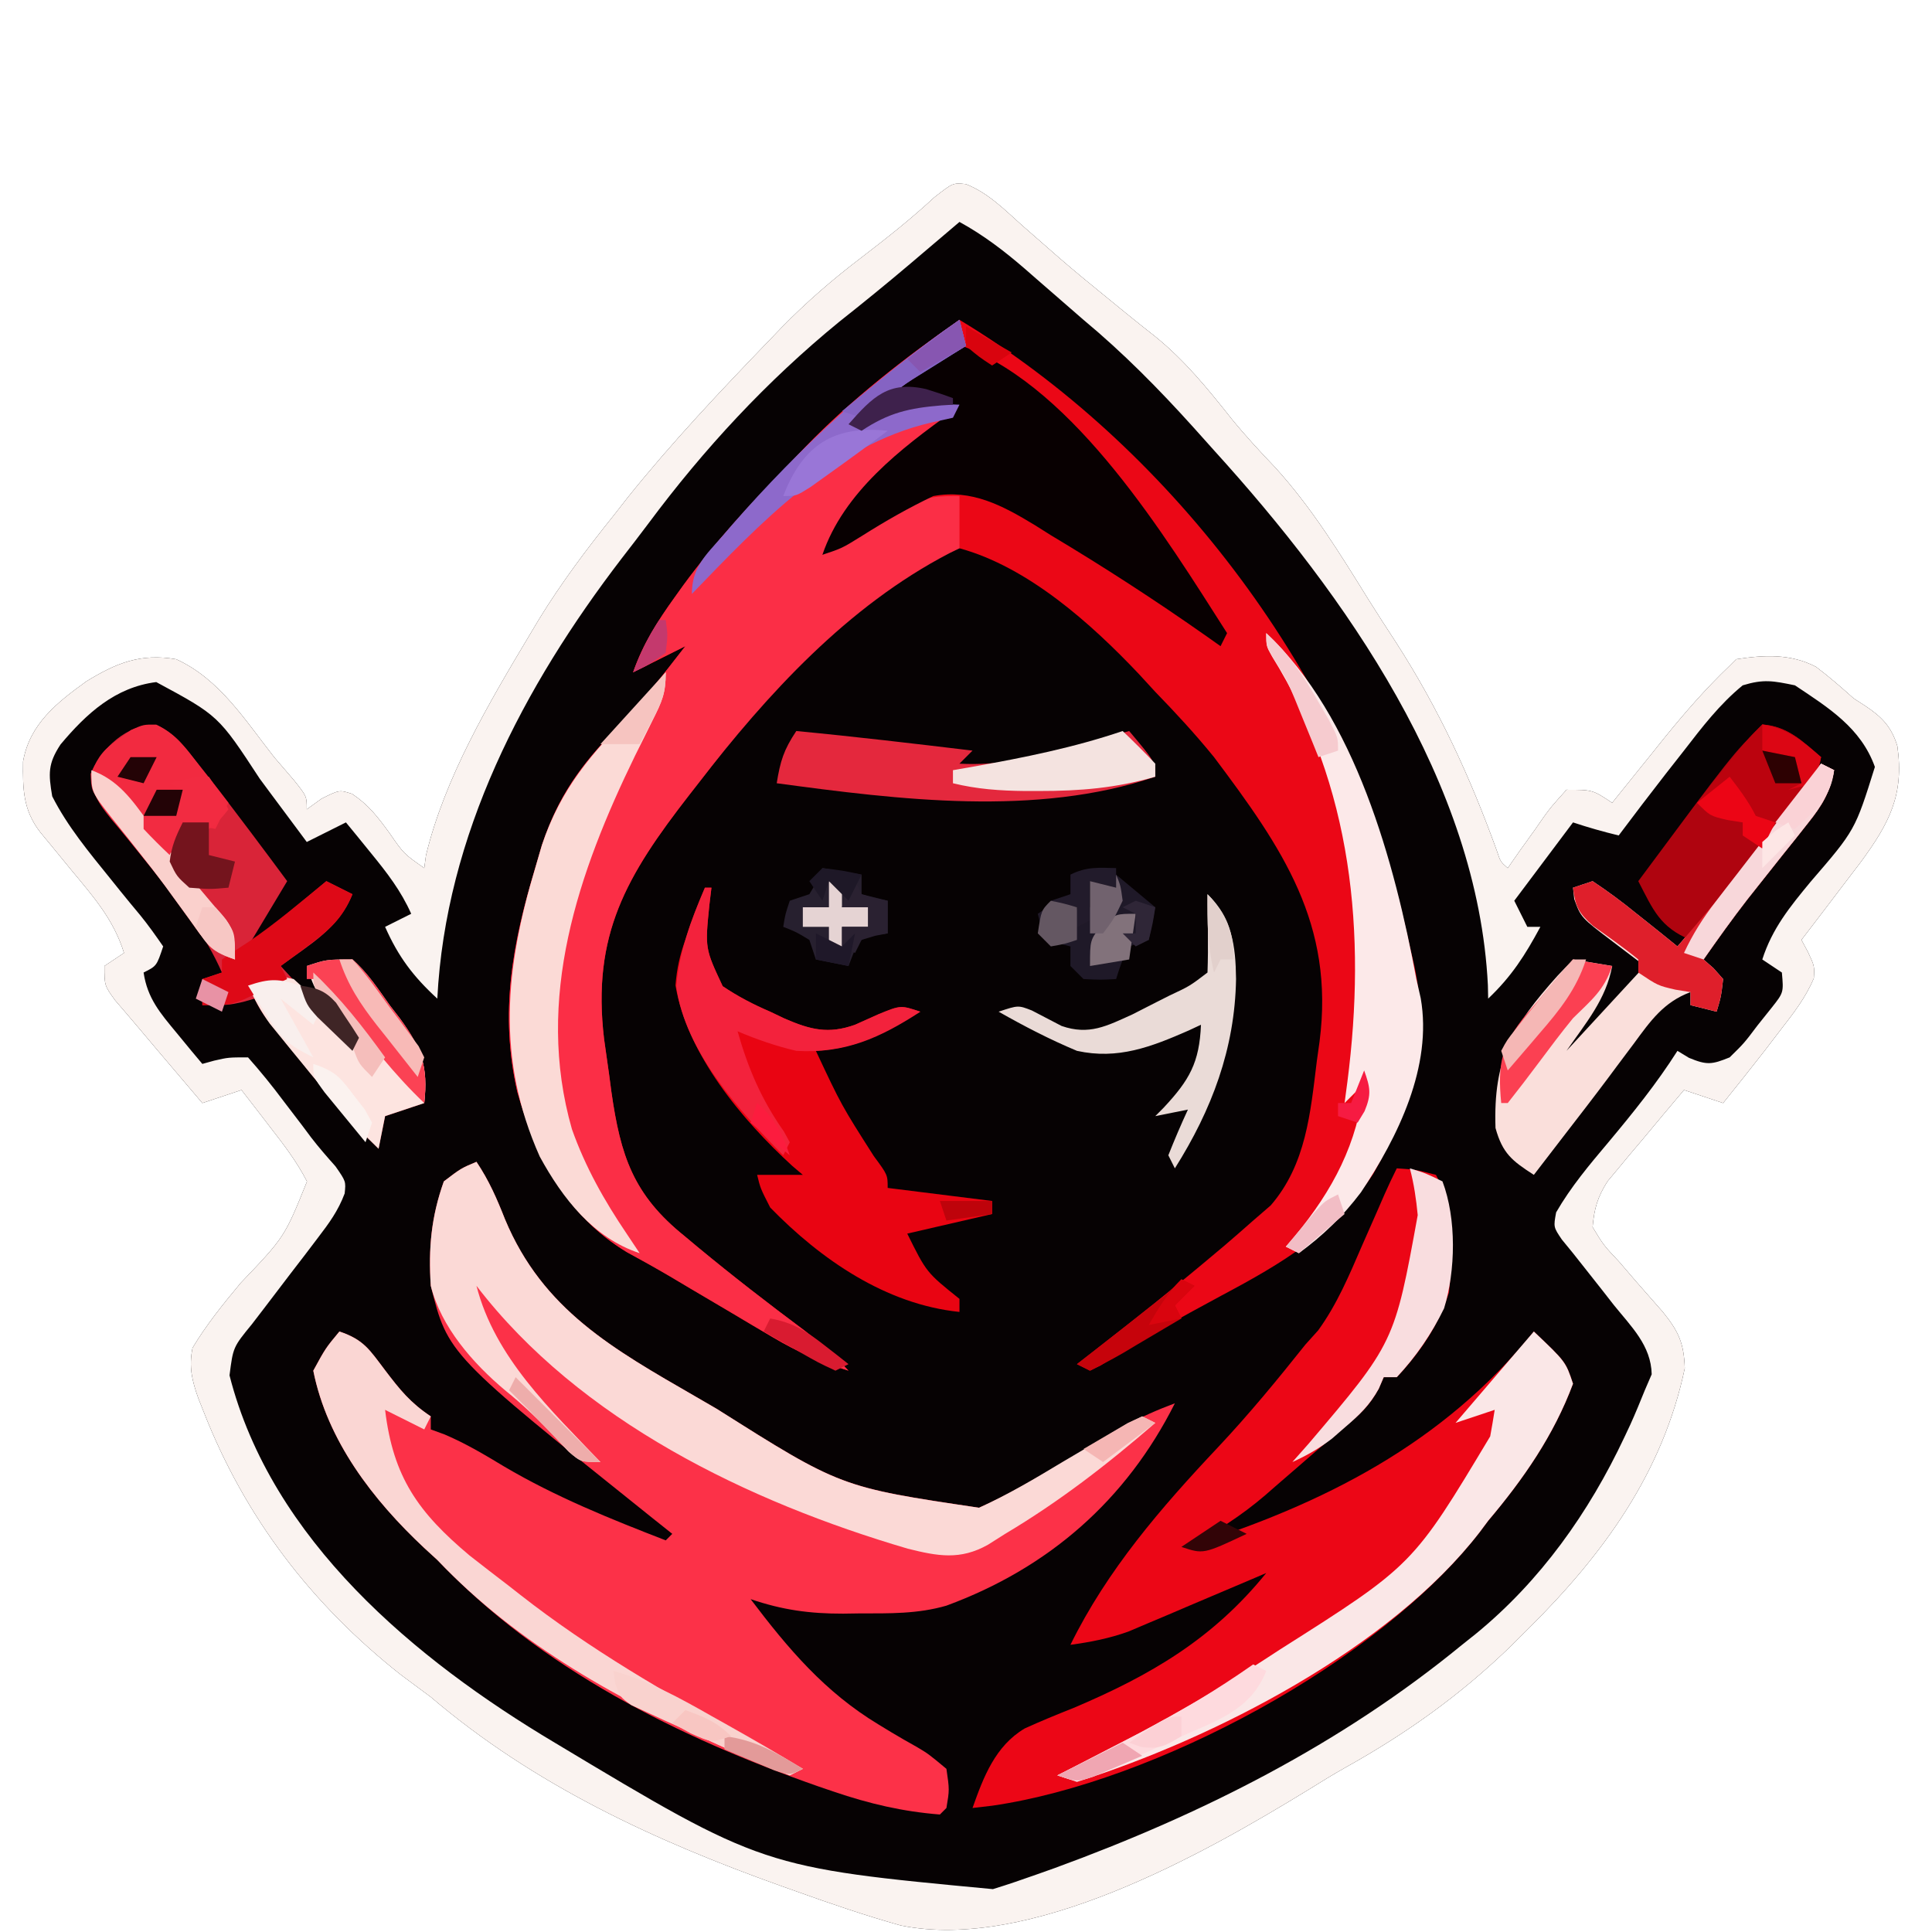 <?xml version="1.0" encoding="UTF-8"?>
<svg version="1.1" xmlns="http://www.w3.org/2000/svg" width="296" height="296">
<path d="M0 0 C3.392 1.334 5.891 3.891 8.574 6.291 C9.826 7.388 11.079 8.485 12.332 9.58 C12.953 10.124 13.573 10.669 14.212 11.229 C16.749 13.43 19.342 15.55 21.949 17.666 C22.832 18.388 23.715 19.11 24.625 19.854 C26.051 21.011 27.483 22.16 28.93 23.291 C33.523 26.991 37.04 31.344 40.699 35.955 C42.829 38.567 45.06 40.981 47.387 43.416 C52.97 49.561 57.234 56.484 61.592 63.519 C62.992 65.76 64.429 67.974 65.875 70.186 C72.44 80.375 77.215 90.734 81.339 102.127 C81.889 103.798 81.889 103.798 83.012 104.791 C83.615 103.925 84.219 103.059 84.84 102.166 C85.647 101.041 86.454 99.916 87.262 98.791 C87.658 98.219 88.053 97.646 88.461 97.057 C89.653 95.416 89.653 95.416 92.012 92.791 C96.012 92.791 96.012 92.791 99.012 94.791 C99.38 94.333 99.747 93.874 100.126 93.402 C101.814 91.3 103.507 89.202 105.199 87.104 C105.778 86.382 106.356 85.661 106.951 84.918 C110.13 80.985 113.356 77.286 117.012 73.791 C117.342 73.461 117.672 73.131 118.012 72.791 C122.288 72.133 126.341 71.919 130.242 73.955 C132.261 75.478 134.126 77.107 136.012 78.791 C136.604 79.174 137.195 79.557 137.805 79.951 C140.344 81.634 141.831 83.187 142.707 86.115 C143.758 93.592 141.484 97.882 137.094 103.877 C136.009 105.31 134.919 106.74 133.824 108.166 C133.266 108.902 132.707 109.638 132.131 110.396 C130.762 112.198 129.389 113.996 128.012 115.791 C128.344 116.412 128.676 117.034 129.019 117.674 C130.012 119.791 130.012 119.791 129.906 121.67 C128.616 124.73 126.723 127.102 124.699 129.729 C123.92 130.748 123.14 131.768 122.336 132.818 C120.246 135.491 118.139 138.148 116.012 140.791 C114.032 140.131 112.052 139.471 110.012 138.791 C107.851 141.341 105.711 143.908 103.574 146.479 C102.963 147.2 102.351 147.921 101.721 148.664 C101.138 149.37 100.554 150.076 99.953 150.803 C99.414 151.447 98.875 152.091 98.319 152.755 C96.782 155.149 96.258 156.962 96.012 159.791 C97.687 162.561 97.687 162.561 100.137 165.166 C100.962 166.129 101.787 167.092 102.637 168.084 C104.011 169.65 105.386 171.215 106.762 172.779 C109.182 175.77 110.003 177.541 110.137 181.416 C106.765 197.443 97.65 209.932 86.199 221.291 C85.288 222.198 84.377 223.105 83.438 224.04 C75.674 231.55 67.496 237.374 58.087 242.621 C56.238 243.663 54.43 244.777 52.629 245.9 C36.211 255.985 9.785 270.819 -9.988 266.791 C-15.426 265.266 -20.735 263.445 -26.051 261.541 C-26.795 261.277 -27.539 261.013 -28.305 260.741 C-47.732 253.803 -66.188 245.262 -81.988 231.791 C-83.525 230.639 -85.067 229.493 -86.613 228.354 C-100.261 217.57 -110.465 204.276 -116.801 188.041 C-117.061 187.386 -117.322 186.731 -117.591 186.056 C-118.582 183.27 -119.074 181.224 -118.492 178.303 C-116.344 174.716 -113.782 171.564 -111.113 168.354 C-104.383 161.307 -104.383 161.307 -100.953 152.807 C-102.494 149.805 -104.482 147.19 -106.551 144.541 C-107.188 143.71 -107.188 143.71 -107.838 142.861 C-108.882 141.5 -109.934 140.145 -110.988 138.791 C-113.958 139.781 -113.958 139.781 -116.988 140.791 C-118.739 138.729 -120.489 136.667 -122.238 134.604 C-122.729 134.025 -123.22 133.447 -123.726 132.852 C-124.696 131.707 -125.663 130.56 -126.627 129.411 C-127.856 127.948 -129.101 126.5 -130.347 125.053 C-131.988 122.791 -131.988 122.791 -131.988 119.791 C-130.503 118.801 -130.503 118.801 -128.988 117.791 C-130.555 112.695 -133.707 109.135 -137.051 105.104 C-138.147 103.768 -139.242 102.43 -140.336 101.092 C-140.82 100.506 -141.305 99.92 -141.805 99.316 C-144.468 95.885 -144.508 92.694 -144.453 88.459 C-143.456 82.737 -139.286 79.451 -134.765 76.186 C-130.154 73.362 -126.487 71.857 -120.988 72.791 C-114.326 75.832 -110.416 82.167 -105.988 87.791 C-104.972 88.983 -103.953 90.172 -102.926 91.354 C-100.988 93.791 -100.988 93.791 -100.988 95.791 C-100.246 95.255 -99.503 94.719 -98.738 94.166 C-95.988 92.791 -95.988 92.791 -94.043 93.42 C-91.543 95.088 -90.13 96.928 -88.363 99.354 C-86.124 102.599 -86.124 102.599 -82.988 104.791 C-82.902 104.153 -82.815 103.515 -82.726 102.857 C-79.865 90.973 -73.092 79.504 -66.863 69.104 C-66.146 67.904 -66.146 67.904 -65.415 66.679 C-61.974 61.072 -58.106 55.917 -53.988 50.791 C-52.936 49.443 -52.936 49.443 -51.863 48.068 C-45.038 39.551 -37.56 31.644 -29.988 23.791 C-29.403 23.182 -28.818 22.573 -28.216 21.946 C-24.376 18.017 -20.358 14.551 -15.988 11.229 C-12.15 8.282 -8.412 5.337 -4.863 2.041 C-1.988 -0.209 -1.988 -0.209 0 0 Z " fill="#060203" transform="translate(147.988,28.209)"/>
<path d="M0 0 C31.797 19.179 57.775 53.178 67.375 89 C67.939 91.328 68.482 93.661 69 96 C69.354 97.529 69.354 97.529 69.715 99.09 C72.172 110.799 69.234 120.491 63.395 130.848 C57.487 139.81 49.453 144.54 40.125 149.5 C33.847 152.881 27.667 156.294 21.68 160.172 C21.125 160.445 20.571 160.718 20 161 C19.34 160.67 18.68 160.34 18 160 C18.86 159.334 19.72 158.667 20.605 157.98 C26.841 153.127 33.023 148.221 39.062 143.125 C39.585 142.686 40.108 142.246 40.647 141.794 C42.114 140.547 43.557 139.274 45 138 C45.886 137.234 46.771 136.469 47.684 135.68 C53.116 129.395 53.764 121.526 54.75 113.562 C54.888 112.577 55.026 111.592 55.168 110.576 C57.486 92.545 49.493 80.979 39 67 C36.153 63.499 33.143 60.234 30 57 C29.171 56.098 28.342 55.195 27.488 54.266 C20.184 46.545 10.516 37.874 0 35 C-15.873 39.463 -30.398 58.567 -40 71 C-40.46 71.589 -40.919 72.177 -41.393 72.784 C-50.999 85.147 -56.354 94.193 -54.449 110.191 C-54.202 111.983 -53.948 113.773 -53.688 115.562 C-53.57 116.456 -53.452 117.35 -53.33 118.271 C-51.929 128.094 -49.974 134.067 -42.125 140.375 C-41.465 140.927 -40.804 141.478 -40.124 142.047 C-34.773 146.48 -29.276 150.725 -23.707 154.879 C-21.273 156.786 -19.127 158.761 -17 161 C-21.214 159.72 -24.804 158.125 -28.59 155.883 C-29.622 155.276 -30.654 154.669 -31.717 154.043 C-33.311 153.094 -33.311 153.094 -34.938 152.125 C-37.051 150.877 -39.164 149.63 -41.277 148.383 C-42.766 147.497 -42.766 147.497 -44.285 146.594 C-46.502 145.293 -48.734 144.047 -50.992 142.82 C-60.152 137.277 -64.931 128.239 -67.75 118.25 C-70.483 106.169 -68.505 95.64 -65 84 C-64.661 82.837 -64.322 81.675 -63.973 80.477 C-61.502 73.073 -58.028 68.209 -52.582 62.656 C-48.731 58.695 -45.385 54.359 -42 50 C-45.96 51.98 -45.96 51.98 -50 54 C-48.508 49.7 -46.264 46.169 -43.625 42.5 C-43.189 41.892 -42.752 41.284 -42.303 40.657 C-37.384 33.952 -31.784 27.959 -26 22 C-25.205 21.165 -24.409 20.329 -23.59 19.469 C-16.421 12.085 -8.434 5.867 0 0 Z " fill="#EB0716" transform="translate(147,49)"/>
<path d="M0 0 C3.392 1.334 5.891 3.891 8.574 6.291 C9.826 7.388 11.079 8.485 12.332 9.58 C12.953 10.124 13.573 10.669 14.212 11.229 C16.749 13.43 19.342 15.55 21.949 17.666 C22.832 18.388 23.715 19.11 24.625 19.854 C26.051 21.011 27.483 22.16 28.93 23.291 C33.523 26.991 37.04 31.344 40.699 35.955 C42.829 38.567 45.06 40.981 47.387 43.416 C52.97 49.561 57.234 56.484 61.592 63.519 C62.992 65.76 64.429 67.974 65.875 70.186 C72.44 80.375 77.215 90.734 81.339 102.127 C81.889 103.798 81.889 103.798 83.012 104.791 C83.615 103.925 84.219 103.059 84.84 102.166 C85.647 101.041 86.454 99.916 87.262 98.791 C87.658 98.219 88.053 97.646 88.461 97.057 C89.653 95.416 89.653 95.416 92.012 92.791 C96.012 92.791 96.012 92.791 99.012 94.791 C99.38 94.333 99.747 93.874 100.126 93.402 C101.814 91.3 103.507 89.202 105.199 87.104 C105.778 86.382 106.356 85.661 106.951 84.918 C110.13 80.985 113.356 77.286 117.012 73.791 C117.342 73.461 117.672 73.131 118.012 72.791 C122.288 72.133 126.341 71.919 130.242 73.955 C132.261 75.478 134.126 77.107 136.012 78.791 C136.604 79.174 137.195 79.557 137.805 79.951 C140.344 81.634 141.831 83.187 142.707 86.115 C143.758 93.592 141.484 97.882 137.094 103.877 C136.009 105.31 134.919 106.74 133.824 108.166 C133.266 108.902 132.707 109.638 132.131 110.396 C130.762 112.198 129.389 113.996 128.012 115.791 C128.344 116.412 128.676 117.034 129.019 117.674 C130.012 119.791 130.012 119.791 129.906 121.67 C128.616 124.73 126.723 127.102 124.699 129.729 C123.92 130.748 123.14 131.768 122.336 132.818 C120.246 135.491 118.139 138.148 116.012 140.791 C114.032 140.131 112.052 139.471 110.012 138.791 C107.851 141.341 105.711 143.908 103.574 146.479 C102.963 147.2 102.351 147.921 101.721 148.664 C101.138 149.37 100.554 150.076 99.953 150.803 C99.414 151.447 98.875 152.091 98.319 152.755 C96.782 155.149 96.258 156.962 96.012 159.791 C97.687 162.561 97.687 162.561 100.137 165.166 C100.962 166.129 101.787 167.092 102.637 168.084 C104.011 169.65 105.386 171.215 106.762 172.779 C109.182 175.77 110.003 177.541 110.137 181.416 C106.765 197.443 97.65 209.932 86.199 221.291 C85.288 222.198 84.377 223.105 83.438 224.04 C75.674 231.55 67.496 237.374 58.087 242.621 C56.238 243.663 54.43 244.777 52.629 245.9 C36.211 255.985 9.785 270.819 -9.988 266.791 C-15.426 265.266 -20.735 263.445 -26.051 261.541 C-26.795 261.277 -27.539 261.013 -28.305 260.741 C-47.732 253.803 -66.188 245.262 -81.988 231.791 C-83.525 230.639 -85.067 229.493 -86.613 228.354 C-100.261 217.57 -110.465 204.276 -116.801 188.041 C-117.061 187.386 -117.322 186.731 -117.591 186.056 C-118.582 183.27 -119.074 181.224 -118.492 178.303 C-116.344 174.716 -113.782 171.564 -111.113 168.354 C-104.383 161.307 -104.383 161.307 -100.953 152.807 C-102.494 149.805 -104.482 147.19 -106.551 144.541 C-107.188 143.71 -107.188 143.71 -107.838 142.861 C-108.882 141.5 -109.934 140.145 -110.988 138.791 C-113.958 139.781 -113.958 139.781 -116.988 140.791 C-118.739 138.729 -120.489 136.667 -122.238 134.604 C-122.729 134.025 -123.22 133.447 -123.726 132.852 C-124.696 131.707 -125.663 130.56 -126.627 129.411 C-127.856 127.948 -129.101 126.5 -130.347 125.053 C-131.988 122.791 -131.988 122.791 -131.988 119.791 C-130.503 118.801 -130.503 118.801 -128.988 117.791 C-130.555 112.695 -133.707 109.135 -137.051 105.104 C-138.147 103.768 -139.242 102.43 -140.336 101.092 C-140.82 100.506 -141.305 99.92 -141.805 99.316 C-144.468 95.885 -144.508 92.694 -144.453 88.459 C-143.456 82.737 -139.286 79.451 -134.765 76.186 C-130.154 73.362 -126.487 71.857 -120.988 72.791 C-114.326 75.832 -110.416 82.167 -105.988 87.791 C-104.972 88.983 -103.953 90.172 -102.926 91.354 C-100.988 93.791 -100.988 93.791 -100.988 95.791 C-100.246 95.255 -99.503 94.719 -98.738 94.166 C-95.988 92.791 -95.988 92.791 -94.043 93.42 C-91.543 95.088 -90.13 96.928 -88.363 99.354 C-86.124 102.599 -86.124 102.599 -82.988 104.791 C-82.902 104.153 -82.815 103.515 -82.726 102.857 C-79.865 90.973 -73.092 79.504 -66.863 69.104 C-66.146 67.904 -66.146 67.904 -65.415 66.679 C-61.974 61.072 -58.106 55.917 -53.988 50.791 C-52.936 49.443 -52.936 49.443 -51.863 48.068 C-45.038 39.551 -37.56 31.644 -29.988 23.791 C-29.403 23.182 -28.818 22.573 -28.216 21.946 C-24.376 18.017 -20.358 14.551 -15.988 11.229 C-12.15 8.282 -8.412 5.337 -4.863 2.041 C-1.988 -0.209 -1.988 -0.209 0 0 Z M-0.988 5.791 C-1.799 6.481 -2.61 7.17 -3.445 7.881 C-4.563 8.83 -5.682 9.779 -6.801 10.729 C-7.393 11.232 -7.985 11.736 -8.596 12.255 C-12.156 15.272 -15.765 18.208 -19.426 21.104 C-30.52 30.18 -40.115 40.528 -48.657 52.011 C-50.006 53.814 -51.381 55.594 -52.761 57.373 C-67.805 76.999 -79.72 99.74 -80.988 124.791 C-84.668 121.409 -86.967 118.366 -88.988 113.791 C-87.008 112.801 -87.008 112.801 -84.988 111.791 C-86.552 108.269 -88.683 105.52 -91.113 102.541 C-91.837 101.649 -92.562 100.757 -93.308 99.838 C-93.863 99.162 -94.417 98.487 -94.988 97.791 C-96.968 98.781 -98.948 99.771 -100.988 100.791 C-101.32 100.343 -101.652 99.895 -101.994 99.433 C-103.531 97.363 -105.072 95.296 -106.613 93.229 C-107.135 92.524 -107.657 91.82 -108.195 91.094 C-114.52 81.429 -114.52 81.429 -124.051 76.291 C-130.33 77.088 -134.715 81.077 -138.719 85.857 C-140.65 88.8 -140.579 90.309 -139.988 93.791 C-137.649 98.402 -134.34 102.372 -131.105 106.377 C-130.603 107.002 -130.101 107.627 -129.583 108.271 C-128.569 109.525 -127.544 110.77 -126.508 112.006 C-125.258 113.541 -124.113 115.161 -122.988 116.791 C-123.988 119.791 -123.988 119.791 -125.988 120.791 C-125.406 124.743 -123.436 127.012 -120.926 130.041 C-120.192 130.933 -119.459 131.825 -118.703 132.744 C-118.137 133.42 -117.571 134.095 -116.988 134.791 C-116.39 134.626 -115.792 134.461 -115.176 134.291 C-112.988 133.791 -112.988 133.791 -109.988 133.791 C-108.049 135.979 -106.294 138.143 -104.551 140.479 C-103.594 141.732 -102.637 142.986 -101.679 144.24 C-101.226 144.848 -100.772 145.455 -100.305 146.082 C-99.129 147.608 -97.859 149.059 -96.578 150.498 C-94.988 152.791 -94.988 152.791 -95.182 154.643 C-96.179 157.301 -97.571 159.196 -99.297 161.451 C-99.961 162.327 -100.626 163.203 -101.31 164.105 C-102.357 165.466 -102.357 165.466 -103.426 166.854 C-104.8 168.656 -106.173 170.46 -107.547 172.264 C-108.464 173.459 -108.464 173.459 -109.4 174.678 C-112.273 178.19 -112.273 178.19 -112.824 182.51 C-106.39 207.764 -84.363 226.058 -62.988 238.791 C-31.139 257.907 -31.139 257.907 4.136 261.224 C6.451 260.51 8.73 259.73 11.012 258.916 C11.866 258.613 12.719 258.31 13.599 257.997 C36.162 249.754 57.409 239.046 76.012 223.791 C76.708 223.237 77.404 222.682 78.121 222.111 C88.034 213.997 95.467 203.505 100.887 191.979 C101.185 191.344 101.484 190.71 101.791 190.056 C102.578 188.322 103.298 186.557 104.012 184.791 C104.36 183.984 104.708 183.177 105.067 182.346 C104.972 177.931 101.949 175.06 99.262 171.729 C98.71 171.021 98.159 170.314 97.59 169.586 C96.557 168.263 95.518 166.946 94.47 165.635 C93.989 165.026 93.508 164.418 93.012 163.791 C92.165 162.756 92.165 162.756 91.302 161.7 C90.012 159.791 90.012 159.791 90.426 157.537 C92.682 153.63 95.484 150.296 98.387 146.854 C102.195 142.302 105.827 137.804 109.012 132.791 C109.589 133.142 110.167 133.492 110.762 133.854 C113.516 135.001 114.272 134.904 117.012 133.791 C119.238 131.605 119.238 131.605 121.262 128.916 C121.968 128.032 122.675 127.147 123.403 126.236 C125.287 123.861 125.287 123.861 125.012 120.791 C124.022 120.131 123.032 119.471 122.012 118.791 C123.543 114.016 126.25 110.721 129.387 106.916 C136.233 98.982 136.233 98.982 139.262 89.291 C137.124 83.304 132.162 80.224 127.012 76.791 C123.636 76.093 122.203 75.815 119.012 76.791 C115.472 79.688 112.799 83.183 110.012 86.791 C109.081 87.977 108.15 89.164 107.219 90.35 C104.784 93.473 102.39 96.624 100.012 99.791 C97.626 99.215 95.345 98.569 93.012 97.791 C90.042 101.751 87.072 105.711 84.012 109.791 C84.672 111.111 85.332 112.431 86.012 113.791 C86.672 113.791 87.332 113.791 88.012 113.791 C85.676 118.13 83.612 121.373 80.012 124.791 C79.998 124.11 79.984 123.43 79.969 122.729 C78.445 91.754 58.185 62.998 38.012 40.791 C36.966 39.623 35.921 38.455 34.875 37.287 C29.56 31.395 24.119 25.868 18.012 20.791 C16.868 19.8 15.726 18.806 14.586 17.811 C13.332 16.721 12.078 15.631 10.824 14.541 C10.23 14.021 9.635 13.501 9.022 12.965 C5.836 10.215 2.72 7.83 -0.988 5.791 Z " fill="#FAF3F0" transform="translate(147.988,28.209)"/>
<path d="M0 0 C1.943 2.915 3.092 5.565 4.375 8.812 C10.175 22.696 20.924 28.668 33.625 36 C34.663 36.602 35.701 37.205 36.771 37.825 C55.801 49.84 55.801 49.84 77 53 C81.425 51.034 85.534 48.606 89.688 46.125 C91.898 44.834 94.111 43.544 96.324 42.258 C97.78 41.394 97.78 41.394 99.264 40.512 C101.796 39.113 104.291 38.006 107 37 C99.544 51.844 87.681 62.223 72 68 C67.561 69.285 63.278 69.184 58.688 69.188 C57.858 69.2 57.028 69.212 56.174 69.225 C51.053 69.237 46.85 68.656 42 67 C47.757 74.61 53.387 81.259 61.617 86.219 C62.256 86.607 62.894 86.996 63.552 87.396 C64.832 88.162 66.123 88.907 67.428 89.629 C69.219 90.691 69.219 90.691 72 93 C72.469 96.215 72.469 96.215 72 99 C71.67 99.33 71.34 99.66 71 100 C65.281 99.546 60.167 98.346 54.75 96.5 C53.981 96.239 53.211 95.977 52.418 95.708 C30.94 88.195 9.862 77.675 -6 61 C-6.665 60.39 -7.33 59.781 -8.016 59.152 C-15.851 51.81 -22.862 42.742 -25 32 C-23.125 28.562 -23.125 28.562 -21 26 C-17.251 27.25 -16.364 28.817 -14 31.938 C-11.726 34.931 -10.148 36.901 -7 39 C-7 39.66 -7 40.32 -7 41 C-5.956 41.381 -5.956 41.381 -4.891 41.77 C-1.644 43.151 1.229 44.865 4.25 46.688 C12.142 51.342 20.473 54.697 29 58 C29.33 57.67 29.66 57.34 30 57 C28.494 55.801 28.494 55.801 26.957 54.578 C-4.379 29.484 -4.379 29.484 -7 19 C-7.376 13.259 -6.935 8.437 -5 3 C-2.375 1 -2.375 1 0 0 Z " fill="#FC3148" transform="translate(73,178)"/>
<path d="M0 0 C2.875 0.188 2.875 0.188 6 1 C9.033 6.58 8.611 12.842 8 19 C6.46 23.976 3.553 28.211 0 32 C-0.66 32 -1.32 32 -2 32 C-2.262 32.597 -2.523 33.194 -2.793 33.809 C-4.079 36.143 -5.279 37.36 -7.312 39.062 C-8.019 39.658 -8.725 40.254 -9.453 40.867 C-10.294 41.571 -11.134 42.275 -12 43 C-13.059 43.918 -14.116 44.837 -15.172 45.758 C-16.302 46.735 -17.432 47.711 -18.562 48.688 C-19.092 49.151 -19.622 49.614 -20.167 50.092 C-23.886 53.273 -27.689 55.679 -32 58 C-11.226 51.443 7.091 42.203 21 25 C25.875 29.625 25.875 29.625 27 33 C24.053 40.913 19.403 47.599 14 54 C13.576 54.568 13.152 55.137 12.715 55.723 C-2.752 75.73 -37.131 94.051 -61.973 97.648 C-62.972 97.764 -63.971 97.88 -65 98 C-63.324 93.252 -61.512 88.492 -57.009 85.817 C-54.552 84.698 -52.073 83.681 -49.562 82.688 C-37.737 77.683 -28.178 72.105 -20 62 C-20.696 62.298 -21.391 62.595 -22.108 62.902 C-25.277 64.254 -28.451 65.596 -31.625 66.938 C-32.719 67.406 -33.814 67.875 -34.941 68.357 C-36.537 69.029 -36.537 69.029 -38.164 69.715 C-39.625 70.335 -39.625 70.335 -41.116 70.969 C-44.079 72.028 -46.887 72.578 -50 73 C-44.368 61.529 -36.108 51.989 -27.41 42.753 C-22.67 37.709 -18.308 32.419 -14 27 C-13.354 26.282 -12.708 25.564 -12.043 24.824 C-9.118 20.781 -7.29 16.378 -5.312 11.812 C-4.517 10.006 -3.721 8.2 -2.926 6.395 C-2.579 5.599 -2.233 4.803 -1.876 3.984 C-1.283 2.641 -0.656 1.313 0 0 Z " fill="#EC0616" transform="translate(214,179)"/>
<path d="M0 0 C0.495 1.98 0.495 1.98 1 4 C0.252 4.459 -0.495 4.918 -1.266 5.391 C-2.25 6.004 -3.235 6.618 -4.25 7.25 C-5.225 7.853 -6.199 8.457 -7.203 9.078 C-9.797 10.861 -11.864 12.701 -14 15 C-13.448 14.673 -12.897 14.345 -12.328 14.008 C-9.612 12.832 -7.694 12.798 -4.75 12.875 C-3.858 12.893 -2.966 12.911 -2.047 12.93 C-1.034 12.964 -1.034 12.964 0 13 C-2.995 16.091 -6.083 18.913 -9.375 21.688 C-14.163 25.882 -17.593 30.654 -21 36 C-20.085 35.434 -19.17 34.868 -18.227 34.285 C-17.026 33.544 -15.826 32.803 -14.625 32.062 C-14.022 31.689 -13.418 31.316 -12.797 30.932 C-8.013 27.981 -5.644 26.877 0 27 C0 29.64 0 32.28 0 35 C-0.522 35.257 -1.044 35.513 -1.582 35.777 C-17.115 43.857 -29.418 57.298 -40 71 C-40.46 71.589 -40.919 72.177 -41.393 72.784 C-50.999 85.147 -56.354 94.193 -54.449 110.191 C-54.202 111.983 -53.948 113.773 -53.688 115.562 C-53.57 116.456 -53.452 117.35 -53.33 118.271 C-51.929 128.094 -49.974 134.067 -42.125 140.375 C-41.465 140.927 -40.804 141.478 -40.124 142.047 C-34.773 146.48 -29.276 150.725 -23.707 154.879 C-21.273 156.786 -19.127 158.761 -17 161 C-21.214 159.72 -24.804 158.125 -28.59 155.883 C-29.622 155.276 -30.654 154.669 -31.717 154.043 C-33.311 153.094 -33.311 153.094 -34.938 152.125 C-37.051 150.877 -39.164 149.63 -41.277 148.383 C-42.766 147.497 -42.766 147.497 -44.285 146.594 C-46.502 145.293 -48.734 144.047 -50.992 142.82 C-60.152 137.277 -64.931 128.239 -67.75 118.25 C-70.483 106.169 -68.505 95.64 -65 84 C-64.661 82.837 -64.322 81.675 -63.973 80.477 C-61.502 73.073 -58.028 68.209 -52.582 62.656 C-48.731 58.695 -45.385 54.359 -42 50 C-45.96 51.98 -45.96 51.98 -50 54 C-48.508 49.7 -46.264 46.169 -43.625 42.5 C-43.189 41.892 -42.752 41.284 -42.303 40.657 C-37.384 33.952 -31.784 27.959 -26 22 C-25.205 21.165 -24.409 20.329 -23.59 19.469 C-16.421 12.085 -8.434 5.867 0 0 Z " fill="#FB2E46" transform="translate(147,49)"/>
<path d="M0 0 C2.902 1.334 4.252 3.242 6.219 5.746 C6.995 6.728 7.771 7.711 8.57 8.723 C12.444 13.753 16.26 18.825 20.031 23.934 C17.061 28.884 17.061 28.884 14.031 33.934 C17.991 30.634 21.951 27.334 26.031 23.934 C27.351 24.594 28.671 25.254 30.031 25.934 C27.899 31.23 23.504 33.611 19.031 36.934 C22.661 40.894 26.291 44.854 30.031 48.934 C29.062 47.51 28.093 46.087 27.094 44.621 C25.304 41.994 24.042 39.964 23.031 36.934 C25.341 36.604 27.651 36.274 30.031 35.934 C31.886 38.273 33.714 40.627 35.531 42.996 C36.056 43.653 36.581 44.31 37.121 44.986 C40.569 49.531 41.685 52.225 41.031 57.934 C39.051 58.594 37.071 59.254 35.031 59.934 C34.701 61.584 34.371 63.234 34.031 64.934 C29.736 60.824 26.008 56.373 22.281 51.746 C21.692 51.022 21.103 50.298 20.496 49.553 C16.165 44.201 16.165 44.201 15.031 41.934 C14.165 42.181 14.165 42.181 13.281 42.434 C11.031 42.934 11.031 42.934 7.031 42.934 C7.031 41.614 7.031 40.294 7.031 38.934 C8.516 38.439 8.516 38.439 10.031 37.934 C7.535 32.225 3.896 27.664 0.031 22.809 C-1.219 21.223 -2.469 19.637 -3.719 18.051 C-4.546 17.008 -4.546 17.008 -5.391 15.945 C-6.172 14.949 -6.172 14.949 -6.969 13.934 C-7.528 13.239 -8.088 12.544 -8.664 11.829 C-9.969 9.934 -9.969 9.934 -10.094 7.496 C-8.357 3.541 -4.569 -0.154 0 0 Z " fill="#D92438" transform="translate(23.969,111.066)"/>
<path d="M0 0 C1.943 2.915 3.092 5.565 4.375 8.812 C10.175 22.696 20.924 28.668 33.625 36 C34.663 36.602 35.701 37.205 36.771 37.825 C55.805 49.853 55.805 49.853 77 53 C81.485 50.967 85.66 48.476 89.875 45.938 C92.117 44.603 94.365 43.282 96.617 41.965 C97.603 41.373 98.589 40.781 99.605 40.172 C100.395 39.785 101.186 39.398 102 39 C102.66 39.33 103.32 39.66 104 40 C96.684 46.346 89.347 52.029 81 57 C79.699 57.824 79.699 57.824 78.371 58.664 C74.101 61.07 70.645 60.41 66.082 59.273 C41.666 52.097 15.822 39.651 0 19 C2.826 30.023 11.397 38.004 19 46 C16 46 16 46 14.203 44.461 C13.559 43.773 12.914 43.084 12.25 42.375 C9.726 39.74 7.218 37.287 4.375 35 C-0.537 30.875 -5.417 25.331 -7 19 C-7.376 13.259 -6.935 8.437 -5 3 C-2.375 1 -2.375 1 0 0 Z " fill="#FBD9D6" transform="translate(73,178)"/>
<path d="M0 0 C0.33 0 0.66 0 1 0 C0.896 0.869 0.791 1.738 0.684 2.633 C0.009 9.304 0.009 9.304 2.723 15.094 C5.084 16.682 7.387 17.876 10 19 C10.727 19.347 11.454 19.694 12.203 20.051 C16.166 21.768 18.921 22.464 23 21 C24.794 20.196 24.794 20.196 26.625 19.375 C30 18 30 18 33 19 C27.65 22.288 23.316 24.597 17 25 C20.924 33.359 20.924 33.359 25.875 41.125 C28 44 28 44 28 46 C33.28 46.66 38.56 47.32 44 48 C44 48.66 44 49.32 44 50 C39.71 50.99 35.42 51.98 31 53 C33.946 58.956 33.946 58.956 39 63 C39 63.66 39 64.32 39 65 C27.723 63.843 17.747 56.96 10 49 C8.5 46.062 8.5 46.062 8 44 C10.31 44 12.62 44 15 44 C14.466 43.548 13.933 43.095 13.383 42.629 C5.69 35.589 -2.733 25.523 -4.512 14.961 C-4.311 12.423 -3.857 10.392 -3 8 C-2.617 6.822 -2.617 6.822 -2.227 5.621 C-1.559 3.72 -0.79 1.854 0 0 Z " fill="#E90412" transform="translate(108,136)"/>
<path d="M0 0 C17.055 6.65 30.704 29.043 40.164 43.844 C39.669 44.834 39.669 44.834 39.164 45.844 C38.376 45.287 37.589 44.73 36.777 44.156 C29.075 38.746 21.247 33.675 13.164 28.844 C12.339 28.324 11.514 27.805 10.664 27.27 C5.739 24.285 1.026 21.763 -4.836 22.844 C-8.663 24.663 -12.219 26.7 -15.797 28.961 C-18.836 30.844 -18.836 30.844 -21.836 31.844 C-18.58 22.265 -9.826 15.548 -1.836 9.844 C-7.485 9.511 -11.044 9.504 -15.836 12.844 C-16.496 12.514 -17.156 12.184 -17.836 11.844 C-2.979 -0.254 -2.979 -0.254 0 0 Z " fill="#080001" transform="translate(147.836,53.156)"/>
<path d="M0 0 C0.66 0.33 1.32 0.66 2 1 C1.389 4.398 0.158 6.397 -1.984 9.082 C-2.59 9.85 -3.196 10.617 -3.82 11.408 C-4.457 12.202 -5.094 12.995 -5.75 13.812 C-6.996 15.38 -8.241 16.949 -9.484 18.52 C-10.081 19.272 -10.677 20.024 -11.291 20.799 C-13.623 23.803 -15.82 26.884 -18 30 C-17.499 30.44 -16.997 30.879 -16.48 31.332 C-15.748 32.158 -15.748 32.158 -15 33 C-15.312 35.688 -15.312 35.688 -16 38 C-17.32 37.67 -18.64 37.34 -20 37 C-20 36.34 -20 35.68 -20 35 C-24.092 36.523 -26.132 39.407 -28.625 42.812 C-29.5 43.979 -30.375 45.146 -31.25 46.312 C-31.699 46.916 -32.147 47.519 -32.609 48.141 C-34.915 51.223 -37.272 54.266 -39.625 57.312 C-40.472 58.413 -41.318 59.513 -42.164 60.613 C-42.77 61.401 -43.376 62.189 -44 63 C-47.333 60.853 -48.805 59.708 -49.875 55.82 C-50.232 45.252 -47.309 40.236 -40.406 32.535 C-39.612 31.699 -38.818 30.862 -38 30 C-36.02 30.33 -34.04 30.66 -32 31 C-32.93 36.134 -36.078 39.773 -39 44 C-35.04 39.71 -31.08 35.42 -27 31 C-28.629 29.762 -30.259 28.525 -31.938 27.25 C-36.799 23.558 -36.799 23.558 -37.816 20.734 C-37.877 20.162 -37.938 19.59 -38 19 C-37.01 18.67 -36.02 18.34 -35 18 C-32.639 19.573 -30.501 21.152 -28.312 22.938 C-27.706 23.419 -27.099 23.9 -26.475 24.396 C-24.976 25.588 -23.487 26.793 -22 28 C-14.229 18.994 -6.609 9.914 0 0 Z " fill="#FADFDB" transform="translate(279,117)"/>
<path d="M0 0 C0 3.246 -0.576 4.508 -2.012 7.359 C-2.438 8.221 -2.864 9.083 -3.303 9.97 C-3.76 10.888 -4.217 11.805 -4.688 12.75 C-13.428 30.679 -20.103 50.012 -14.375 70 C-12.318 75.803 -9.438 80.912 -6 86 C-5.34 86.99 -4.68 87.98 -4 89 C-11.095 86.656 -15.8 80.631 -19.312 74.188 C-26.007 59.163 -24.601 45.279 -20 30 C-19.661 28.837 -19.322 27.675 -18.973 26.477 C-16.088 17.834 -11.363 12.384 -5 6 C-3.285 4.033 -1.643 2.027 0 0 Z " fill="#FBDAD6" transform="translate(102,103)"/>
<path d="M0 0 C4.875 4.625 4.875 4.625 6 8 C3.053 15.913 -1.597 22.599 -7 29 C-7.636 29.853 -7.636 29.853 -8.285 30.723 C-22.055 48.536 -48.954 62.343 -70 69 C-70.99 68.67 -71.98 68.34 -73 68 C-72.469 67.735 -71.937 67.47 -71.39 67.197 C-61.046 61.999 -50.953 56.576 -41.25 50.25 C-40.454 49.732 -39.659 49.214 -38.839 48.681 C-18.521 35.802 -18.521 35.802 -6.688 16.062 C-6.442 14.711 -6.206 13.358 -6 12 C-7.98 12.66 -9.96 13.32 -12 14 C-6 7 -6 7 0 0 Z " fill="#FAE7E7" transform="translate(235,204)"/>
<path d="M0 0 C13.665 12.833 19.664 35.107 23 53 C23.22 53.969 23.441 54.939 23.668 55.938 C25.486 66.379 20.196 77.168 14.5 85.688 C11.697 89.389 8.742 92.262 5 95 C4.34 94.67 3.68 94.34 3 94 C3.459 93.466 3.918 92.933 4.391 92.383 C10.181 85.351 14.033 78.184 15 69 C14.01 69.99 13.02 70.98 12 72 C12.144 70.912 12.289 69.824 12.438 68.703 C15.353 46.014 13.253 23.444 0.883 3.566 C0 2 0 2 0 0 Z " fill="#FCE9E9" transform="translate(194,97)"/>
<path d="M0 0 C3.749 1.25 4.636 2.817 7 5.938 C9.274 8.931 10.852 10.901 14 13 C13.67 13.66 13.34 14.32 13 15 C11.02 14.01 9.04 13.02 7 12 C8.225 22.304 12.078 27.716 19.938 34.312 C21.948 35.888 23.97 37.45 26 39 C26.537 39.422 27.075 39.843 27.628 40.277 C38.409 48.724 50.023 55.403 62 62 C63.711 62.95 65.422 63.9 67.133 64.852 C67.877 65.265 68.621 65.678 69.387 66.104 C69.919 66.4 70.452 66.695 71 67 C70.01 67.495 70.01 67.495 69 68 C66.477 67.057 64.071 66.053 61.625 64.938 C60.905 64.615 60.186 64.292 59.445 63.959 C43.055 56.548 27.534 48.177 15 35 C14.335 34.39 13.67 33.781 12.984 33.152 C5.149 25.81 -1.862 16.742 -4 6 C-2.125 2.562 -2.125 2.562 0 0 Z " fill="#FAD6D3" transform="translate(52,204)"/>
<path d="M0 0 C3.851 0.266 6.167 2.56 9 5 C8.122 9.394 5.713 12.219 2.938 15.625 C2.446 16.239 1.954 16.853 1.448 17.485 C0.449 18.731 -0.553 19.975 -1.558 21.217 C-2.881 22.853 -4.196 24.495 -5.508 26.141 C-7.334 28.431 -9.164 30.717 -11 33 C-15.696 31.047 -16.719 28.4 -19 24 C-4.6 4.6 -4.6 4.6 0 0 Z " fill="#AF040F" transform="translate(270,111)"/>
<path d="M0 0 C9.017 0.859 18.007 1.925 27 3 C26.34 3.66 25.68 4.32 25 5 C31.041 5.328 36.141 4.131 41.938 2.5 C42.812 2.262 43.687 2.023 44.588 1.777 C46.728 1.193 48.865 0.6 51 0 C55 4.75 55 4.75 55 7 C36.831 13.179 15.675 10.52 -3 8 C-2.453 4.625 -1.945 2.918 0 0 Z " fill="#E4283D" transform="translate(122,112)"/>
<path d="M0 0 C2.318 2.005 3.967 4.58 5.75 7.062 C6.257 7.719 6.763 8.376 7.285 9.053 C10.599 13.586 11.612 16.393 11 22 C9.02 22.66 7.04 23.32 5 24 C4.67 25.65 4.34 27.3 4 29 C-0.257 24.919 -3.98 20.519 -7.688 15.938 C-8.559 14.877 -8.559 14.877 -9.447 13.795 C-10.005 13.108 -10.562 12.422 -11.137 11.715 C-11.639 11.097 -12.141 10.48 -12.659 9.844 C-14.021 7.972 -15.026 6.096 -16 4 C-11.86 2.415 -11.86 2.415 -9 3 C-5.574 5.997 -2.784 9.408 0 13 C-0.632 12.078 -0.632 12.078 -1.277 11.137 C-1.825 10.328 -2.373 9.52 -2.938 8.688 C-3.483 7.887 -4.028 7.086 -4.59 6.262 C-6 4 -6 4 -7 1 C-4 0 -4 0 0 0 Z " fill="#FDE4E0" transform="translate(54,147)"/>
<path d="M0 0 C3.132 1.486 4.699 3.834 6.816 6.543 C7.616 7.555 8.415 8.567 9.238 9.609 C9.842 10.392 10.445 11.174 11.066 11.98 C10.406 13.3 9.746 14.62 9.066 15.98 C6.591 15.485 6.591 15.485 4.066 14.98 C3.162 17.707 3.162 17.707 3.066 20.98 C4.897 23.941 4.897 23.941 7.504 26.605 C12.066 31.579 12.066 31.579 12.066 35.98 C8.195 34.69 7.378 33.022 5.004 29.73 C4.215 28.64 3.425 27.55 2.633 26.461 C2.219 25.892 1.806 25.322 1.379 24.736 C0.036 22.94 -1.36 21.202 -2.781 19.469 C-3.245 18.896 -3.708 18.323 -4.185 17.733 C-5.086 16.624 -5.998 15.524 -6.922 14.435 C-8.909 11.957 -9.937 10.509 -9.914 7.281 C-8.813 4.698 -7.916 3.688 -5.621 2.105 C-5.027 1.675 -4.433 1.244 -3.82 0.801 C-1.934 -0.02 -1.934 -0.02 0 0 Z " fill="#F22A40" transform="translate(23.934,111.02)"/>
<path d="M0 0 C0.33 0 0.66 0 1 0 C0.896 0.869 0.791 1.738 0.684 2.633 C0.009 9.304 0.009 9.304 2.723 15.094 C5.084 16.682 7.387 17.876 10 19 C10.727 19.347 11.454 19.694 12.203 20.051 C16.166 21.768 18.921 22.464 23 21 C24.794 20.196 24.794 20.196 26.625 19.375 C30 18 30 18 33 19 C26.877 23.008 21.431 25.451 14 25 C10.872 24.262 7.953 23.262 5 22 C6.636 27.746 8.665 32.471 12.109 37.371 C12.403 37.909 12.697 38.446 13 39 C12.67 39.66 12.34 40.32 12 41 C5.27 34.234 -3.054 25.015 -4.383 15.16 C-3.97 9.805 -2.092 4.911 0 0 Z " fill="#F3223C" transform="translate(108,136)"/>
<path d="M0 0 C3.759 3.759 4.31 7.826 4.375 13 C4.194 23.678 0.652 33.035 -5 42 C-5.33 41.34 -5.66 40.68 -6 40 C-5.064 37.64 -4.067 35.304 -3 33 C-5.475 33.495 -5.475 33.495 -8 34 C-7.368 33.364 -7.368 33.364 -6.723 32.715 C-2.768 28.481 -1.237 25.81 -1 20 C-1.617 20.289 -2.235 20.578 -2.871 20.875 C-8.62 23.395 -13.719 25.382 -20 24 C-24.156 22.261 -28.085 20.226 -32 18 C-29 17 -29 17 -26.914 17.812 C-25.392 18.602 -23.871 19.394 -22.352 20.188 C-18.139 21.643 -15.44 20.199 -11.484 18.406 C-10.236 17.777 -8.992 17.141 -7.75 16.5 C-6.795 16.019 -6.795 16.019 -5.82 15.527 C-2.706 14.065 -2.706 14.065 0 12 C0.072 9.98 0.084 7.958 0.062 5.938 C0.053 4.833 0.044 3.728 0.035 2.59 C0.024 1.735 0.012 0.881 0 0 Z " fill="#EADBD7" transform="translate(185,137)"/>
<path d="M0 0 C0.66 0.33 1.32 0.66 2 1 C1.389 4.398 0.158 6.397 -1.984 9.082 C-2.59 9.85 -3.196 10.617 -3.82 11.408 C-4.457 12.202 -5.094 12.995 -5.75 13.812 C-6.996 15.38 -8.241 16.949 -9.484 18.52 C-10.081 19.272 -10.677 20.024 -11.291 20.799 C-13.623 23.803 -15.82 26.884 -18 30 C-17.499 30.44 -16.997 30.879 -16.48 31.332 C-15.992 31.882 -15.503 32.433 -15 33 C-15.312 35.688 -15.312 35.688 -16 38 C-17.32 37.67 -18.64 37.34 -20 37 C-20 36.34 -20 35.68 -20 35 C-21.145 34.814 -21.145 34.814 -22.312 34.625 C-25 34 -25 34 -28 32 C-28 31.34 -28 30.68 -28 30 C-30.235 28.167 -32.578 26.525 -34.934 24.852 C-37.145 22.87 -37.649 21.895 -38 19 C-37.01 18.67 -36.02 18.34 -35 18 C-32.639 19.573 -30.501 21.152 -28.312 22.938 C-27.706 23.419 -27.099 23.9 -26.475 24.396 C-24.976 25.588 -23.487 26.793 -22 28 C-14.229 18.994 -6.609 9.914 0 0 Z " fill="#DF1F2B" transform="translate(279,117)"/>
<path d="M0 0 C0.495 1.98 0.495 1.98 1 4 C0.252 4.459 -0.495 4.918 -1.266 5.391 C-2.25 6.004 -3.235 6.618 -4.25 7.25 C-5.225 7.853 -6.199 8.457 -7.203 9.078 C-9.797 10.861 -11.864 12.701 -14 15 C-13.448 14.673 -12.897 14.345 -12.328 14.008 C-9.612 12.832 -7.694 12.798 -4.75 12.875 C-3.858 12.893 -2.966 12.911 -2.047 12.93 C-1.034 12.964 -1.034 12.964 0 13 C-0.33 13.66 -0.66 14.32 -1 15 C-2.114 15.248 -3.228 15.495 -4.375 15.75 C-19.402 19.238 -30.658 31.304 -41 42 C-41 37.899 -38.883 36.074 -36.312 33.125 C-35.822 32.556 -35.332 31.986 -34.826 31.4 C-24.384 19.441 -13.045 9.075 0 0 Z " fill="#8D69CB" transform="translate(147,49)"/>
<path d="M0 0 C3.851 0.266 6.167 2.56 9 5 C8.418 8.952 6.448 11.221 3.938 14.25 C3.204 15.142 2.471 16.034 1.715 16.953 C1.149 17.629 0.583 18.304 0 19 C-0.99 18.34 -1.98 17.68 -3 17 C-3 16.34 -3 15.68 -3 15 C-3.784 14.876 -4.567 14.752 -5.375 14.625 C-8 14 -8 14 -10 12 C-8.71 10.374 -7.418 8.749 -6.125 7.125 C-5.046 5.768 -5.046 5.768 -3.945 4.383 C-2 2 -2 2 0 0 Z " fill="#BB030E" transform="translate(270,111)"/>
<path d="M0 0 C2.438 0.75 2.438 0.75 5 2 C7.169 7.713 7.017 15.69 5.246 21.453 C3.357 25.335 0.956 28.847 -2 32 C-2.66 32 -3.32 32 -4 32 C-4.375 32.878 -4.375 32.878 -4.758 33.773 C-6.165 36.295 -7.687 37.751 -9.875 39.625 C-10.553 40.215 -11.231 40.806 -11.93 41.414 C-13.887 42.913 -15.76 43.986 -18 45 C-16.793 43.639 -16.793 43.639 -15.562 42.25 C-2.348 26.706 -2.348 26.706 1.207 7.172 C0.974 4.73 0.633 2.372 0 0 Z " fill="#F9DDDF" transform="translate(216,179)"/>
<path d="M0 0 C1.98 1.65 3.96 3.3 6 5 C5.67 6.65 5.34 8.3 5 10 C4.01 10.33 3.02 10.66 2 11 C0.781 13.504 0.781 13.504 0 16 C-2.375 16.125 -2.375 16.125 -5 16 C-5.66 15.34 -6.32 14.68 -7 14 C-7 13.01 -7 12.02 -7 11 C-8.32 10.67 -9.64 10.34 -11 10 C-11.33 8.68 -11.66 7.36 -12 6 C-11.01 5.34 -10.02 4.68 -9 4 C-6 5 -6 5 -5 7 C-4.34 6.67 -3.68 6.34 -3 6 C-3.33 4.35 -3.66 2.7 -4 1 C-2.68 1.33 -1.36 1.66 0 2 C0 1.34 0 0.68 0 0 Z " fill="#1F1928" transform="translate(171,134)"/>
<path d="M0 0 C2.97 0.495 2.97 0.495 6 1 C6 1.99 6 2.98 6 4 C7.32 4.33 8.64 4.66 10 5 C10 6.65 10 8.3 10 10 C9.072 10.124 9.072 10.124 8.125 10.25 C5.816 10.813 5.816 10.813 4.75 13.062 C4.503 13.702 4.255 14.341 4 15 C2.35 14.67 0.7 14.34 -1 14 C-1.33 13.01 -1.66 12.02 -2 11 C-4 9.791 -4 9.791 -6 9 C-5.688 7.062 -5.688 7.062 -5 5 C-4.01 4.67 -3.02 4.34 -2 4 C-0.791 2 -0.791 2 0 0 Z " fill="#27202F" transform="translate(126,133)"/>
<path d="M0 0 C1.709 1.623 3.374 3.293 5 5 C5 5.66 5 6.32 5 7 C-0.993 8.743 -6.548 9.193 -12.75 9.188 C-13.483 9.188 -14.216 9.189 -14.97 9.189 C-18.764 9.151 -22.312 8.907 -26 8 C-26 7.34 -26 6.68 -26 6 C-24.961 5.818 -23.922 5.636 -22.852 5.449 C-15.076 4.058 -7.5 2.542 0 0 Z " fill="#F4E3E0" transform="translate(172,112)"/>
<path d="M0 0 C1.32 0.66 2.64 1.32 4 2 C2.522 5.671 0.524 7.411 -2.625 9.75 C-3.442 10.364 -4.26 10.977 -5.102 11.609 C-5.728 12.068 -6.355 12.527 -7 13 C-6.67 13.66 -6.34 14.32 -6 15 C-7.412 15.676 -8.83 16.34 -10.25 17 C-11.433 17.557 -11.433 17.557 -12.641 18.125 C-15 19 -15 19 -19 19 C-19 17.68 -19 16.36 -19 15 C-18.01 14.67 -17.02 14.34 -16 14 C-16 13.34 -16 12.68 -16 12 C-14.68 11.097 -13.353 10.204 -12 9.352 C-7.798 6.512 -3.93 3.2 0 0 Z " fill="#DE0917" transform="translate(50,135)"/>
<path d="M0 0 C2.318 2.005 3.967 4.58 5.75 7.062 C6.257 7.719 6.763 8.376 7.285 9.053 C10.599 13.586 11.612 16.393 11 22 C6.402 17.62 2.653 12.798 -1.158 7.732 C-2.395 6.12 -3.693 4.556 -5 3 C-5.66 3 -6.32 3 -7 3 C-7 2.34 -7 1.68 -7 1 C-4 0 -4 0 0 0 Z " fill="#FB4254" transform="translate(54,147)"/>
<path d="M0 0 C2.97 0.495 2.97 0.495 6 1 C4.748 4.755 2.809 6.219 0 9 C-1.821 11.218 -3.536 13.511 -5.25 15.812 C-6.808 17.899 -8.384 19.957 -10 22 C-10.33 22 -10.66 22 -11 22 C-11.59 15.935 -10.951 13.034 -7.09 8.32 C-6.565 7.72 -6.041 7.119 -5.5 6.5 C-4.975 5.868 -4.451 5.237 -3.91 4.586 C-2.624 3.043 -1.314 1.519 0 0 Z " fill="#FB4052" transform="translate(241,147)"/>
<path d="M0 0 C0.66 0.33 1.32 0.66 2 1 C1.389 4.398 0.158 6.397 -1.984 9.082 C-2.59 9.85 -3.196 10.617 -3.82 11.408 C-4.457 12.202 -5.094 12.995 -5.75 13.812 C-6.996 15.38 -8.241 16.949 -9.484 18.52 C-10.081 19.272 -10.677 20.024 -11.291 20.799 C-13.623 23.803 -15.82 26.884 -18 30 C-18.99 29.67 -19.98 29.34 -21 29 C-19.653 26.12 -18.117 23.684 -16.172 21.172 C-15.619 20.454 -15.066 19.736 -14.496 18.996 C-13.92 18.255 -13.344 17.514 -12.75 16.75 C-11.619 15.287 -10.489 13.823 -9.359 12.359 C-8.806 11.643 -8.252 10.927 -7.682 10.189 C-5.091 6.816 -2.542 3.41 0 0 Z " fill="#F8D7DA" transform="translate(279,117)"/>
<path d="M0 0 C4.164 1.528 6.226 4.543 8.75 8 C9.626 9.177 10.504 10.352 11.383 11.527 C11.819 12.112 12.255 12.697 12.704 13.3 C15.214 16.592 17.915 19.731 20.602 22.879 C22 25 22 25 22 29 C18.129 27.71 17.312 26.042 14.938 22.75 C14.147 21.662 13.355 20.575 12.562 19.488 C12.149 18.919 11.735 18.35 11.309 17.764 C9.967 15.955 8.586 14.184 7.188 12.418 C6.499 11.545 6.499 11.545 5.797 10.655 C4.903 9.526 4.004 8.4 3.099 7.278 C0 3.333 0 3.333 0 0 Z " fill="#FAD0CC" transform="translate(14,118)"/>
<path d="M0 0 C0.66 0.33 1.32 0.66 2 1 C-0.386 7.095 -5.784 8.691 -11.375 11.188 C-12.321 11.625 -13.267 12.063 -14.242 12.514 C-16.819 13.699 -19.399 14.868 -22 16 C-23.299 16.594 -23.299 16.594 -24.624 17.2 C-27 18 -27 18 -30 17 C-29.411 16.698 -28.822 16.396 -28.215 16.085 C-25.495 14.688 -22.779 13.281 -20.062 11.875 C-19.136 11.401 -18.21 10.926 -17.256 10.438 C-11.232 7.31 -5.56 3.893 0 0 Z " fill="#FEDADE" transform="translate(192,255)"/>
<path d="M0 0 C5.489 1.56 10.136 4.137 15.062 6.938 C15.852 7.38 16.642 7.823 17.455 8.279 C21.338 10.463 25.195 12.681 29 15 C28.01 15.495 28.01 15.495 27 16 C24.436 15.036 21.987 14.011 19.5 12.875 C18.783 12.552 18.065 12.228 17.326 11.895 C15.884 11.242 14.445 10.584 13.007 9.922 C11.262 9.121 9.509 8.338 7.754 7.559 C6.866 7.147 5.978 6.736 5.062 6.312 C4.29 5.958 3.518 5.604 2.723 5.238 C1 4 1 4 0.246 1.855 C0.165 1.243 0.084 0.631 0 0 Z " fill="#F9D2CE" transform="translate(94,256)"/>
<path d="M0 0 C1.625 2.5 1.625 2.5 3 5 C1.75 6.562 1.75 6.562 0 8 C-2.188 7.688 -2.188 7.688 -4 7 C-4.66 8.65 -5.32 10.3 -6 12 C-7.376 10.71 -8.708 9.373 -10 8 C-10 7.34 -10 6.68 -10 6 C-8.35 6 -6.7 6 -5 6 C-4.67 4.68 -4.34 3.36 -4 2 C-4.66 1.67 -5.32 1.34 -6 1 C-3.924 0.447 -2.156 0 0 0 Z " fill="#F22B41" transform="translate(32,119)"/>
<path d="M0 0 C1.32 0 2.64 0 4 0 C4 1.65 4 3.3 4 5 C5.32 5.33 6.64 5.66 8 6 C7.67 7.32 7.34 8.64 7 10 C4.188 10.25 4.188 10.25 1 10 C-0.938 8.25 -0.938 8.25 -2 6 C-1.723 3.648 -1.057 2.113 0 0 Z " fill="#74141D" transform="translate(28,126)"/>
<path d="M0 0 C0.33 1.32 0.66 2.64 1 4 C0.264 4.459 -0.472 4.918 -1.23 5.391 C-2.694 6.311 -2.694 6.311 -4.188 7.25 C-5.15 7.853 -6.113 8.457 -7.105 9.078 C-10.05 10.948 -10.05 10.948 -12.676 13.297 C-13.443 13.859 -14.21 14.421 -15 15 C-15.99 14.67 -16.98 14.34 -18 14 C-12.131 9.129 -6.283 4.328 0 0 Z " fill="#8563C3" transform="translate(147,49)"/>
<path d="M0 0 C1.812 2.062 1.812 2.062 3 4 C2.67 4.66 2.34 5.32 2 6 C0.35 4.68 -1.3 3.36 -3 2 C-1.35 4.97 0.3 7.94 2 11 C-2.091 8.955 -2.929 8.068 -5.25 4.375 C-6.031 3.149 -6.031 3.149 -6.828 1.898 C-7.215 1.272 -7.602 0.645 -8 0 C-4.641 -1.12 -3.323 -1.08 0 0 Z " fill="#F9EFED" transform="translate(46,151)"/>
<path d="M0 0 C0.66 0 1.32 0 2 0 C2 1.32 2 2.64 2 4 C3.32 4 4.64 4 6 4 C6 4.99 6 5.98 6 7 C4.68 7 3.36 7 2 7 C2 8.32 2 9.64 2 11 C1.34 11 0.68 11 0 11 C0 9.68 0 8.36 0 7 C-1.32 7 -2.64 7 -4 7 C-4 6.01 -4 5.02 -4 4 C-2.68 4 -1.36 4 0 4 C0 2.68 0 1.36 0 0 Z " fill="#E5D3D3" transform="translate(127,135)"/>
<path d="M0 0 C0.66 0.33 1.32 0.66 2 1 C1.01 1.99 0.02 2.98 -1 4 C-0.67 4.66 -0.34 5.32 0 6 C-2.286 7.364 -4.578 8.716 -6.875 10.062 C-7.526 10.452 -8.177 10.842 -8.848 11.244 C-10.531 12.224 -12.263 13.119 -14 14 C-14.66 13.67 -15.32 13.34 -16 13 C-15.013 12.229 -14.025 11.458 -13.008 10.664 C-11.713 9.651 -10.419 8.638 -9.125 7.625 C-8.474 7.117 -7.823 6.609 -7.152 6.086 C-6.527 5.596 -5.902 5.106 -5.258 4.602 C-4.682 4.151 -4.106 3.701 -3.512 3.237 C-1.865 1.932 -1.865 1.932 0 0 Z " fill="#C6030B" transform="translate(181,196)"/>
<path d="M0 0 C1.506 1.964 2.891 3.783 4 6 C4.99 6.33 5.98 6.66 7 7 C6.34 8.32 5.68 9.64 5 11 C4.01 10.34 3.02 9.68 2 9 C2 8.34 2 7.68 2 7 C1.216 6.876 0.432 6.753 -0.375 6.625 C-3 6 -3 6 -5 4 C-3.35 2.68 -1.7 1.36 0 0 Z " fill="#EC0515" transform="translate(265,119)"/>
<path d="M0 0 C-3.01 2.275 -6.051 4.499 -9.125 6.688 C-9.994 7.31 -10.863 7.933 -11.758 8.574 C-14 10 -14 10 -16 10 C-12.955 2.084 -8.191 -0.847 0 0 Z " fill="#9976D7" transform="translate(136,66)"/>
<path d="M0 0 C3.329 3.049 5.504 6.219 7.75 10.125 C8.67 11.707 8.67 11.707 9.609 13.32 C11 16 11 16 11 18 C10.01 18.33 9.02 18.66 8 19 C7.674 18.192 7.348 17.384 7.012 16.551 C6.575 15.482 6.138 14.414 5.688 13.312 C5.258 12.257 4.829 11.201 4.387 10.113 C3.074 6.994 3.074 6.994 1.332 4.23 C0 2 0 2 0 0 Z " fill="#F6CBCF" transform="translate(194,97)"/>
<path d="M0 0 C0.66 0 1.32 0 2 0 C4.121 2.251 5.866 4.817 7.688 7.312 C8.212 8.003 8.736 8.693 9.275 9.404 C9.766 10.071 10.256 10.738 10.762 11.426 C11.215 12.038 11.668 12.651 12.135 13.282 C12.421 13.849 12.706 14.416 13 15 C12.67 15.99 12.34 16.98 12 18 C10.368 15.943 8.744 13.88 7.125 11.812 C6.435 10.945 6.435 10.945 5.73 10.061 C3.212 6.83 1.293 3.945 0 0 Z " fill="#F8BAB7" transform="translate(52,147)"/>
<path d="M0 0 C0 0.99 0 1.98 0 3 C-1.32 2.67 -2.64 2.34 -4 2 C-4 3.32 -4 4.64 -4 6 C-3.34 6.33 -2.68 6.66 -2 7 C-3.98 7.99 -3.98 7.99 -6 9 C-6 8.01 -6 7.02 -6 6 C-7.32 5.67 -8.64 5.34 -10 5 C-9.01 4.67 -8.02 4.34 -7 4 C-7 3.01 -7 2.02 -7 1 C-4.537 -0.231 -2.72 -0.072 0 0 Z " fill="#221B2B" transform="translate(171,133)"/>
<path d="M0 0 C3.871 0.574 6.082 2.487 9 5 C8.67 6.32 8.34 7.64 8 9 C6.68 9.33 5.36 9.66 4 10 C4.66 9.67 5.32 9.34 6 9 C5.67 7.68 5.34 6.36 5 5 C3.35 4.67 1.7 4.34 0 4 C0 2.68 0 1.36 0 0 Z " fill="#DC0614" transform="translate(270,111)"/>
<path d="M0 0 C0.66 0 1.32 0 2 0 C0.534 4.541 -2.045 7.763 -5.125 11.312 C-5.827 12.137 -5.827 12.137 -6.543 12.979 C-7.69 14.324 -8.844 15.663 -10 17 C-10.33 16.01 -10.66 15.02 -11 14 C-10.135 12.374 -10.135 12.374 -8.762 10.645 C-8.026 9.712 -8.026 9.712 -7.275 8.76 C-6.751 8.117 -6.227 7.475 -5.688 6.812 C-4.919 5.831 -4.919 5.831 -4.135 4.83 C-2.811 3.175 -1.411 1.582 0 0 Z " fill="#F5B7B5" transform="translate(241,147)"/>
<path d="M0 0 C0.33 0.66 0.66 1.32 1 2 C3.025 2.652 3.025 2.652 5 3 C5 4.65 5 6.3 5 8 C4.361 8.124 3.721 8.248 3.062 8.375 C2.382 8.581 1.701 8.787 1 9 C0.67 9.66 0.34 10.32 0 11 C-0.66 10.67 -1.32 10.34 -2 10 C-2 9.01 -2 8.02 -2 7 C-0.68 7 0.64 7 2 7 C2 6.01 2 5.02 2 4 C0.68 4 -0.64 4 -2 4 C-1 1 -1 1 0 0 Z " fill="#2A2131" transform="translate(131,135)"/>
<path d="M0 0 C4.218 3.97 7.612 8.308 11 13 C10.01 14.485 10.01 14.485 9 16 C7 14 7 14 6.188 11.812 C4.855 8.656 3.098 6.256 1.023 3.551 C0 2 0 2 0 0 Z " fill="#F5BEBB" transform="translate(48,149)"/>
<path d="M0 0 C-0.33 2.31 -0.66 4.62 -1 7 C-2.98 7.33 -4.96 7.66 -7 8 C-7 4 -7 4 -5.188 1.75 C-3 0 -3 0 0 0 Z " fill="#82727B" transform="translate(174,140)"/>
<path d="M0 0 C0.66 0.33 1.32 0.66 2 1 C1.528 5.248 -0.967 7.2 -4 10 C-4.99 9.67 -5.98 9.34 -7 9 C-4.69 6.03 -2.38 3.06 0 0 Z " fill="#FAD2D6" transform="translate(279,117)"/>
<path d="M0 0 C4.333 4.333 8.667 8.667 13 13 C10 13 10 13 8.062 11.355 C7.382 10.64 6.701 9.925 6 9.188 C5.319 8.48 4.639 7.772 3.938 7.043 C3.298 6.369 2.659 5.695 2 5 C1.003 3.997 0.005 2.995 -1 2 C-0.67 1.34 -0.34 0.68 0 0 Z " fill="#EEADAB" transform="translate(79,211)"/>
<path d="M0 0 C2.062 0.438 2.062 0.438 4 1 C4 2.65 4 4.3 4 6 C2.125 6.625 2.125 6.625 0 7 C-0.66 6.34 -1.32 5.68 -2 5 C-1.464 1.464 -1.464 1.464 0 0 Z " fill="#645762" transform="translate(161,138)"/>
<path d="M0 0 C0 3.196 -0.547 4.417 -2 7.188 C-2.371 7.903 -2.743 8.618 -3.125 9.355 C-3.414 9.898 -3.703 10.441 -4 11 C-6 11 -8 11 -10 11 C-6.7 7.37 -3.4 3.74 0 0 Z " fill="#F6C4C0" transform="translate(102,103)"/>
<path d="M0 0 C3.44 0.612 5.516 1.921 8.25 4.062 C8.956 4.61 9.663 5.158 10.391 5.723 C11.187 6.355 11.187 6.355 12 7 C11.01 7.495 11.01 7.495 10 8 C7.398 6.785 7.398 6.785 4.375 5.062 C3.372 4.497 2.369 3.931 1.336 3.348 C0.565 2.903 -0.206 2.458 -1 2 C-0.67 1.34 -0.34 0.68 0 0 Z " fill="#D91B30" transform="translate(118,202)"/>
<path d="M0 0 C3.417 1.139 4.129 2.064 6.25 4.875 C6.791 5.574 7.333 6.272 7.891 6.992 C8.257 7.655 8.623 8.317 9 9 C8.67 9.99 8.34 10.98 8 12 C6.661 10.38 5.329 8.754 4 7.125 C3.257 6.22 2.515 5.315 1.75 4.383 C0 2 0 2 0 0 Z " fill="#FBF2EF" transform="translate(48,163)"/>
<path d="M0 0 C0.688 1.688 0.688 1.688 1 4 C-0.312 6.75 -0.312 6.75 -2 9 C-2.66 9 -3.32 9 -4 9 C-4 6.333 -4 3.667 -4 1 C-2.68 1.33 -1.36 1.66 0 2 C0 1.34 0 0.68 0 0 Z " fill="#71626E" transform="translate(171,134)"/>
<path d="M0 0 C2.979 2.979 4 5.803 4 10 C3.34 10 2.68 10 2 10 C1.67 10.66 1.34 11.32 1 12 C0.018 7.947 -0.082 4.161 0 0 Z " fill="#E2D0CC" transform="translate(185,137)"/>
<path d="M0 0 C0.66 0 1.32 0 2 0 C4.744 2.955 5 3.775 5 8 C1.596 6.865 0.783 6.032 -1 3 C-0.67 2.01 -0.34 1.02 0 0 Z " fill="#F7C7C4" transform="translate(31,139)"/>
<path d="M0 0 C1.365 0.424 2.725 0.871 4.062 1.375 C4.062 1.705 4.062 2.035 4.062 2.375 C3.471 2.412 2.879 2.45 2.27 2.488 C-2.639 2.897 -5.765 3.593 -9.938 6.375 C-10.598 6.045 -11.258 5.715 -11.938 5.375 C-8.249 1.177 -5.764 -1.35 0 0 Z " fill="#3E214C" transform="translate(141.938,59.625)"/>
<path d="M0 0 C0.33 1.32 0.66 2.64 1 4 C-1.31 5.32 -3.62 6.64 -6 8 C-6.66 7.34 -7.32 6.68 -8 6 C-5.36 4.02 -2.72 2.04 0 0 Z " fill="#8756B1" transform="translate(147,49)"/>
<path d="M0 0 C0.66 0.33 1.32 0.66 2 1 C-0.64 2.98 -3.28 4.96 -6 7 C-6.99 6.34 -7.98 5.68 -9 5 C-7.547 4.136 -6.088 3.284 -4.625 2.438 C-3.407 1.724 -3.407 1.724 -2.164 0.996 C-1.45 0.667 -0.736 0.339 0 0 Z " fill="#F5B6B4" transform="translate(175,217)"/>
<path d="M0 0 C0.33 0.99 0.66 1.98 1 3 C-1.31 4.98 -3.62 6.96 -6 9 C-6.66 8.67 -7.32 8.34 -8 8 C-7.046 6.851 -6.086 5.706 -5.125 4.562 C-4.591 3.924 -4.058 3.286 -3.508 2.629 C-2 1 -2 1 0 0 Z " fill="#F2BDC5" transform="translate(205,183)"/>
<path d="M0 0 C2.539 0.385 3.728 0.701 5.484 2.629 C5.902 3.267 6.32 3.905 6.75 4.562 C7.178 5.203 7.606 5.844 8.047 6.504 C8.361 6.998 8.676 7.491 9 8 C8.67 8.66 8.34 9.32 8 10 C6.848 8.902 5.704 7.797 4.562 6.688 C3.924 6.073 3.286 5.458 2.629 4.824 C1 3 1 3 0 0 Z " fill="#3F2526" transform="translate(46,151)"/>
<path d="M0 0 C4.755 0.576 7.97 2.551 12 5 C10 6 10 6 7.617 5.223 C6.712 4.84 5.807 4.457 4.875 4.062 C3.51 3.492 3.51 3.492 2.117 2.91 C1.419 2.61 0.72 2.309 0 2 C0 1.34 0 0.68 0 0 Z " fill="#E39A99" transform="translate(111,266)"/>
<path d="M0 0 C0.99 0.66 1.98 1.32 3 2 C1.401 2.699 -0.205 3.384 -1.812 4.062 C-2.706 4.445 -3.599 4.828 -4.52 5.223 C-7 6 -7 6 -10 5 C-6.7 3.35 -3.4 1.7 0 0 Z " fill="#F0A6B2" transform="translate(172,267)"/>
<path d="M0 0 C0.99 0.33 1.98 0.66 3 1 C2.625 3.438 2.625 3.438 2 6 C1.01 6.495 1.01 6.495 0 7 C-0.66 6.34 -1.32 5.68 -2 5 C-1.34 5 -0.68 5 0 5 C0 4.01 0 3.02 0 2 C-0.66 1.67 -1.32 1.34 -2 1 C-1.34 0.67 -0.68 0.34 0 0 Z " fill="#2F2637" transform="translate(174,138)"/>
<path d="M0 0 C3.125 0.375 3.125 0.375 6 1 C5.34 2.32 4.68 3.64 4 5 C3.01 4.01 2.02 3.02 1 2 C0.67 2.99 0.34 3.98 0 5 C-0.66 4.01 -1.32 3.02 -2 2 C-1.34 1.34 -0.68 0.68 0 0 Z " fill="#1E1827" transform="translate(126,133)"/>
<path d="M0 0 C0 0.99 0 1.98 0 3 C-2.354 4.429 -3.48 5.087 -6.25 4.625 C-6.827 4.419 -7.405 4.213 -8 4 C-2.25 0 -2.25 0 0 0 Z " fill="#FCD0D5" transform="translate(181,263)"/>
<path d="M0 0 C2.915 1.074 4.778 1.778 7 4 C4 5 4 5 0.812 3.562 C-0.116 3.047 -1.044 2.531 -2 2 C-1.34 1.34 -0.68 0.68 0 0 Z " fill="#F8C6C2" transform="translate(105,262)"/>
<path d="M0 0 C1.32 0.66 2.64 1.32 4 2 C-2.625 5.125 -2.625 5.125 -6 4 C-4.02 2.68 -2.04 1.36 0 0 Z " fill="#320407" transform="translate(187,233)"/>
<path d="M0 0 C0.33 0.66 0.66 1.32 1 2 C-0.65 3.65 -2.3 5.3 -4 7 C-4 5.68 -4 4.36 -4 3 C-2 1.25 -2 1.25 0 0 Z " fill="#FDE6E5" transform="translate(274,126)"/>
<path d="M0 0 C2.475 0.495 2.475 0.495 5 1 C5.33 2.32 5.66 3.64 6 5 C4.68 5 3.36 5 2 5 C1.34 3.35 0.68 1.7 0 0 Z " fill="#2D0102" transform="translate(270,115)"/>
<path d="M0 0 C0.33 0 0.66 0 1 0 C1.312 2.312 1.312 2.312 1 5 C-1.5 6.812 -1.5 6.812 -4 8 C-2.875 5.028 -1.777 2.666 0 0 Z " fill="#C4396D" transform="translate(101,95)"/>
<path d="M0 0 C2.64 0 5.28 0 8 0 C8 0.66 8 1.32 8 2 C5.69 2.33 3.38 2.66 1 3 C0.67 2.01 0.34 1.02 0 0 Z " fill="#BE030B" transform="translate(144,184)"/>
<path d="M0 0 C1.98 0.99 1.98 0.99 4 2 C4.66 1.34 5.32 0.68 6 0 C5.67 1.65 5.34 3.3 5 5 C3.35 4.67 1.7 4.34 0 4 C0 2.68 0 1.36 0 0 Z " fill="#1F1829" transform="translate(125,143)"/>
<path d="M0 0 C1.32 0 2.64 0 4 0 C3.67 1.32 3.34 2.64 3 4 C1.35 4 -0.3 4 -2 4 C-1.34 2.68 -0.68 1.36 0 0 Z " fill="#230306" transform="translate(24,121)"/>
<path d="M0 0 C3.465 1.98 3.465 1.98 7 4 C6.01 4.66 5.02 5.32 4 6 C2 4.688 2 4.688 0 3 C0 2.01 0 1.02 0 0 Z " fill="#D9040E" transform="translate(148,50)"/>
<path d="M0 0 C0.66 0.33 1.32 0.66 2 1 C0.515 2.485 0.515 2.485 -1 4 C-0.67 4.66 -0.34 5.32 0 6 C-1.65 6.33 -3.3 6.66 -5 7 C-3.478 4.371 -2.156 2.156 0 0 Z " fill="#D9040E" transform="translate(181,196)"/>
<path d="M0 0 C2.724 2.353 3.814 4.625 5 8 C3.02 6.35 1.04 4.7 -1 3 C-0.67 2.01 -0.34 1.02 0 0 Z " fill="#FC1C3E" transform="translate(116,169)"/>
<path d="M0 0 C0.931 2.606 1.149 3.642 0.062 6.25 C-0.463 7.116 -0.463 7.116 -1 8 C-1.99 7.67 -2.98 7.34 -4 7 C-4 6.34 -4 5.68 -4 5 C-3.34 5 -2.68 5 -2 5 C-1.34 3.35 -0.68 1.7 0 0 Z " fill="#F61B42" transform="translate(209,164)"/>
<path d="M0 0 C1.32 0.66 2.64 1.32 4 2 C3.67 2.99 3.34 3.98 3 5 C1.68 4.34 0.36 3.68 -1 3 C-0.67 2.01 -0.34 1.02 0 0 Z " fill="#E892A5" transform="translate(31,150)"/>
<path d="M0 0 C1.32 0 2.64 0 4 0 C3.34 1.32 2.68 2.64 2 4 C0.68 3.67 -0.64 3.34 -2 3 C-1.34 2.01 -0.68 1.02 0 0 Z " fill="#240306" transform="translate(20,116)"/>
</svg>
